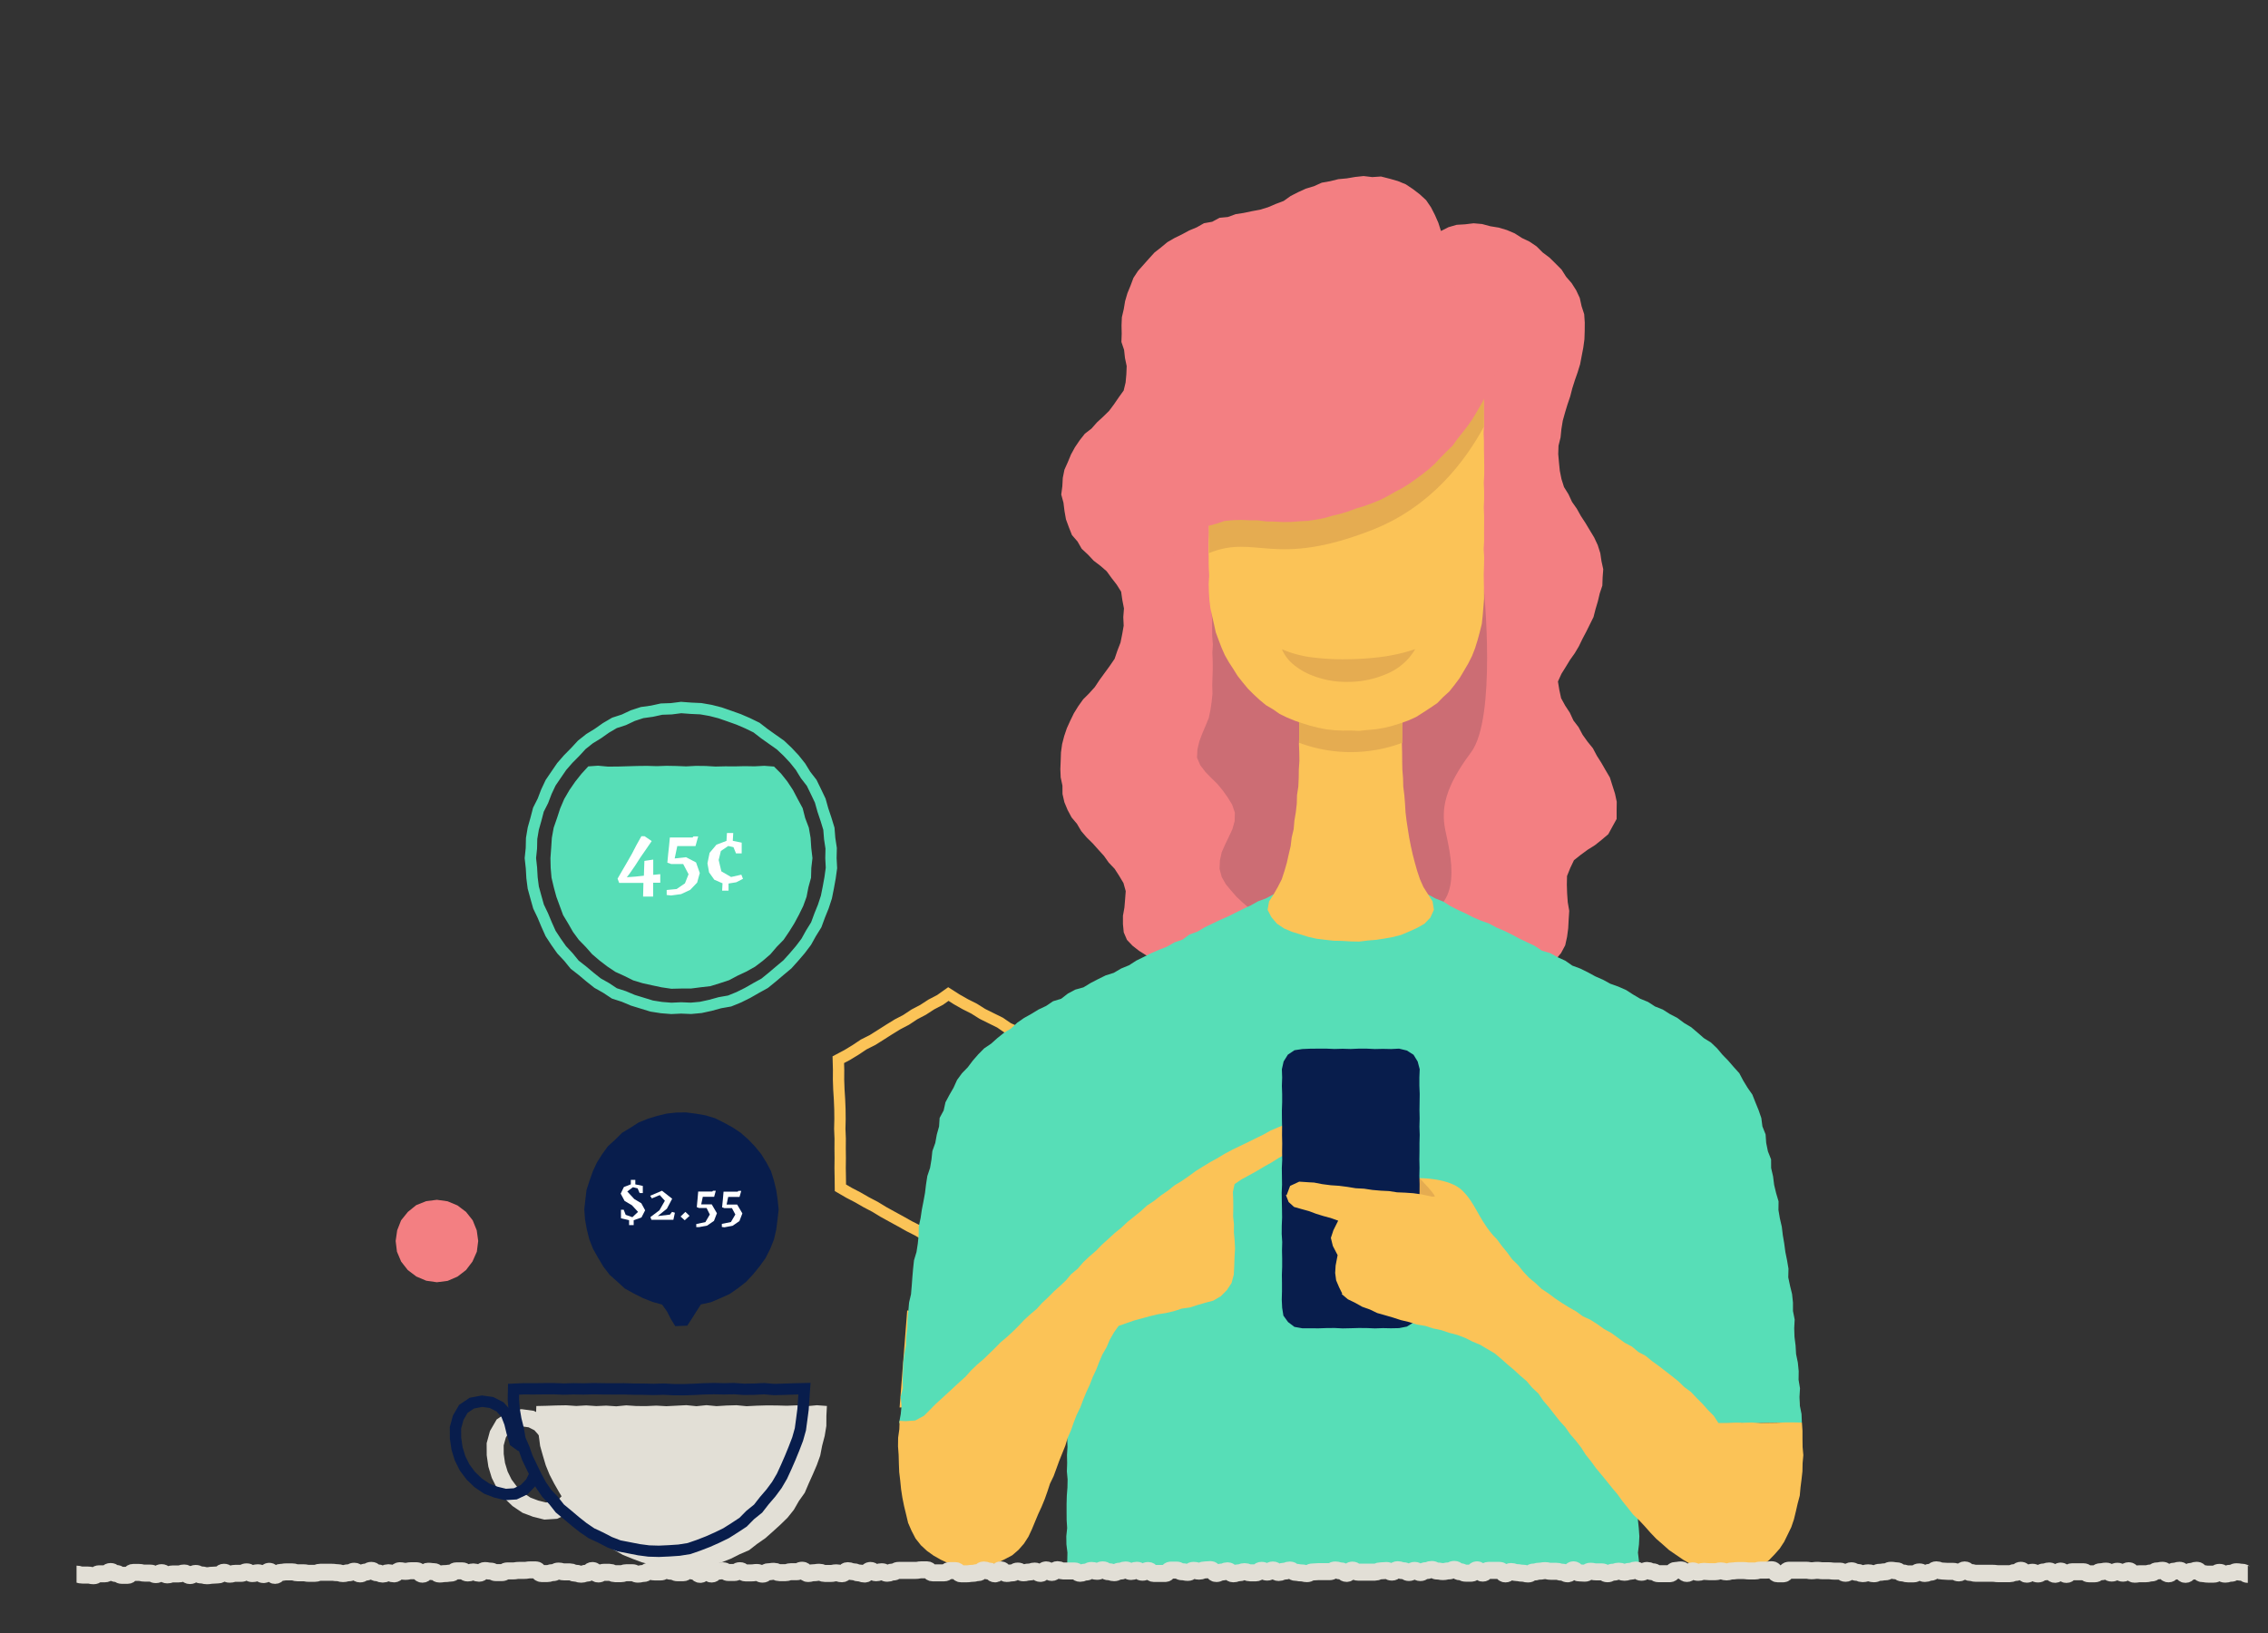 <svg id="illustrations" xmlns="http://www.w3.org/2000/svg" viewBox="0 0 400 288"><rect x="0" y="0" width="400" height="288" fill="#333333" stroke="none"/><defs><style>.cls-1,.cls-11,.cls-12,.cls-9{fill:none;stroke-miterlimit:10;}.cls-1{stroke:#fbc357;}.cls-1,.cls-12,.cls-9{stroke-width:2px;}.cls-2{fill:#081d4c;}.cls-3{fill:#fbc357;}.cls-4{fill:#e5ac51;}.cls-5{fill:#f37f82;}.cls-6{fill:#cc6d74;}.cls-7{fill:#57deb7;}.cls-8{fill:#fff;}.cls-9{stroke:#57deb7;}.cls-10{fill:#e2dfd6;}.cls-11{stroke:#e2dfd6;stroke-width:3px;}.cls-12{stroke:#081d4c;}</style></defs><title>illustration-roundup-woman</title><polygon class="cls-1" points="187.3 208.87 185.78 209.73 184.26 210.57 182.78 211.46 181.36 212.45 179.83 213.25 178.41 214.26 176.92 215.13 175.38 215.94 173.87 216.79 172.4 217.71 170.89 218.57 169.48 219.59 167.94 220.37 166.42 219.59 164.88 218.79 163.38 217.94 161.9 217.04 160.36 216.26 158.85 215.41 157.33 214.58 155.81 213.74 154.33 212.84 152.8 212.04 151.29 211.17 149.75 210.37 148.22 209.48 148.2 207.72 148.17 205.99 148.19 204.26 148.17 202.53 148.18 200.8 148.11 199.07 148.15 197.34 148.13 195.61 148.06 193.87 147.95 192.14 147.89 190.41 147.9 188.67 147.85 186.89 149.42 186.06 150.9 185.16 152.34 184.2 153.89 183.42 155.35 182.5 156.81 181.57 158.29 180.66 159.82 179.86 161.27 178.9 162.81 178.09 164.26 177.15 165.81 176.34 167.26 175.31 168.75 176.26 170.25 177.11 171.8 177.89 173.26 178.81 174.81 179.58 176.37 180.35 177.8 181.33 179.39 182.04 180.83 183.01 182.39 183.77 183.93 184.57 185.38 185.55 186.93 186.33 187.01 188.07 187.03 189.8 187.01 191.53 187.09 193.26 186.99 194.99 187.16 196.72 187.15 198.45 187.19 200.18 187.15 201.91 187.28 203.64 187.19 205.38 187.33 207.11 187.3 208.87"/><polygon class="cls-2" points="137.33 213.31 137.15 211.58 136.9 209.87 136.49 208.19 135.97 206.52 135.15 204.99 134.23 203.51 133.13 202.17 131.93 200.92 130.63 199.78 129.19 198.82 127.67 197.99 126.11 197.21 124.45 196.71 122.73 196.41 121.01 196.19 119.27 196.21 117.56 196.4 115.88 196.81 114.24 197.31 112.64 197.96 111.19 198.89 109.71 199.78 108.49 201 107.21 202.16 106.2 203.56 105.28 205.02 104.55 206.58 103.98 208.2 103.45 209.84 103.24 211.55 103.05 213.27 103.18 215.07 103.5 216.85 103.94 218.59 104.6 220.27 105.49 221.84 106.41 223.38 107.51 224.82 108.86 226.02 110.19 227.24 111.77 228.12 113.38 228.93 115.05 229.6 116.77 230.08 117.63 231.28 118.31 232.61 119.09 233.88 121.21 233.8 122.02 232.56 122.81 231.3 123.62 230.05 125.39 229.66 127.05 228.95 128.69 228.21 130.17 227.18 131.59 226.07 132.82 224.75 133.95 223.36 135 221.91 135.82 220.3 136.49 218.63 136.9 216.87 137.13 215.09 137.33 213.31"/><path class="cls-3" d="M160,231.1l32.87,9.62-.83,7.5H158.66Z"/><path class="cls-3" d="M316.28,235.75l-29.68,8.34-2.15,6.82h33.22S316.6,239.9,316.28,235.75Z"/><path class="cls-4" d="M175.7,234.53s-12.76,4.41-13.61,7.83-4.27,10.26,3.42,9.4S175.7,234.53,175.7,234.53Z"/><path class="cls-4" d="M294.49,242.45s11.31,3.91,12.07,6.95,3.79,9.09-3,8.34S294.49,242.45,294.49,242.45Z"/><polygon class="cls-5" points="254.14 40.74 253.68 39.3 253.07 37.91 252.38 36.56 251.52 35.3 250.4 34.27 249.2 33.35 247.94 32.51 246.53 31.93 245.06 31.51 243.57 31.13 242.03 31.23 240.49 31.05 239 31.21 237.52 31.46 236.03 31.6 234.58 31.96 233.11 32.22 231.74 32.84 230.31 33.27 228.95 33.89 227.62 34.57 226.4 35.44 225 35.97 223.64 36.55 222.23 36.98 220.78 37.25 219.36 37.55 217.93 37.77 216.56 38.27 215.09 38.41 213.79 39.11 212.34 39.37 211.07 40.09 209.73 40.65 208.45 41.34 207.14 41.98 205.88 42.71 204.76 43.64 203.61 44.54 202.63 45.62 201.67 46.7 200.7 47.79 199.9 49.01 199.39 50.37 198.84 51.71 198.43 53.11 198.19 54.54 197.86 55.95 197.8 57.4 197.83 58.85 197.78 60.31 198.25 61.7 198.41 63.15 198.71 64.57 198.65 66.02 198.52 67.45 198.18 68.87 197.31 70.08 196.49 71.28 195.61 72.46 194.56 73.49 193.48 74.48 192.51 75.58 191.33 76.49 190.42 77.65 189.59 78.87 188.89 80.15 188.33 81.5 187.73 82.84 187.44 84.28 187.36 85.75 187.17 87.22 187.56 88.66 187.74 90.12 188 91.59 188.51 92.98 189.06 94.37 190.04 95.5 190.78 96.79 191.87 97.8 192.88 98.88 194.06 99.78 195.18 100.75 196.06 101.96 196.95 103.11 197.73 104.35 197.94 105.81 198.23 107.31 198.11 108.83 198.18 110.35 197.92 111.84 197.62 113.33 197.07 114.75 196.58 116.19 195.72 117.45 194.83 118.67 193.94 119.89 193.09 121.17 192.07 122.3 191.03 123.34 190.18 124.53 189.41 125.77 188.77 127.08 188.16 128.42 187.69 129.81 187.32 131.24 187.12 132.7 187.07 134.17 187.01 135.64 187.07 137.11 187.38 138.56 187.39 140.03 187.72 141.48 188.29 142.85 188.99 144.16 189.94 145.29 190.7 146.58 191.66 147.7 192.72 148.74 193.7 149.84 194.7 150.94 195.55 152.14 196.58 153.22 197.38 154.46 198.14 155.73 198.54 157.16 198.43 158.62 198.31 160.06 198.05 161.51 198.05 162.98 198.19 164.43 198.76 165.76 199.75 166.8 200.89 167.69 202.13 168.47 203.51 168.92 204.89 169.41 206.26 169.92 207.7 170.12 209.14 170.32 210.58 170.56 212.01 170.81 213.46 170.96 214.9 171.17 216.35 171.33 217.8 171.46 219.23 171.79 220.69 171.8 222.12 172.12 223.59 172.06 225.04 172.13 226.49 172.24 227.94 172.33 229.38 172.66 230.85 172.52 232.31 172.59 233.76 172.85 235.23 172.77 236.67 173.09 238.13 173.13 239.59 173.09 241.05 173.19 242.5 173.33 243.96 173.28 245.42 173.27 246.88 173.25 248.33 173.33 249.79 173.39 251.24 173.4 252.69 173.53 254.13 173.68 255.64 173.56 257.13 173.44 258.63 173.35 260.14 173.41 261.63 173.16 263.1 172.83 264.59 172.66 266.11 172.6 267.57 172.24 268.99 171.7 270.45 171.35 271.9 170.92 273.18 170.1 274.38 169.22 275.32 168.08 276.05 166.72 276.38 165.22 276.58 163.71 276.66 162.18 276.76 160.64 276.5 159.12 276.39 157.59 276.34 156.05 276.37 154.5 276.95 153.06 277.6 151.7 278.79 150.76 280 149.87 281.29 149.06 282.48 148.11 283.65 147.12 284.38 145.78 285.12 144.44 285.12 142.91 285.14 141.4 284.83 139.96 284.38 138.55 283.93 137.12 283.17 135.83 282.43 134.54 281.63 133.28 280.93 131.96 279.98 130.79 279.11 129.57 278.41 128.25 277.5 127.06 276.87 125.7 276.05 124.45 275.33 123.14 275.01 121.67 274.77 120.19 275.39 118.83 276.15 117.61 276.9 116.38 277.73 115.21 278.46 113.98 279.09 112.68 279.76 111.41 280.4 110.12 281.04 108.83 281.4 107.43 281.81 106.05 282.14 104.66 282.6 103.28 282.65 101.84 282.76 100.4 282.45 98.98 282.24 97.56 281.79 96.14 281.16 94.79 280.39 93.52 279.63 92.25 278.82 91.01 278.1 89.72 277.25 88.51 276.63 87.17 275.84 85.9 275.39 84.48 275.1 83.03 274.95 81.56 274.82 80.08 274.87 78.6 275.23 77.15 275.38 75.67 275.62 74.2 276.02 72.76 276.45 71.34 276.93 69.93 277.3 68.49 277.75 67.07 278.24 65.67 278.68 64.24 278.96 62.77 279.24 61.31 279.44 59.84 279.49 58.36 279.5 56.88 279.4 55.41 278.94 54 278.62 52.55 277.99 51.2 277.19 49.94 276.21 48.81 275.41 47.55 274.35 46.48 273.28 45.43 272.08 44.53 271.01 43.46 269.77 42.62 268.41 41.97 267.15 41.16 265.76 40.57 264.32 40.14 262.84 39.9 261.39 39.51 259.89 39.38 258.39 39.56 256.9 39.65 255.46 40.07 254.14 40.74"/><polygon class="cls-6" points="213.2 97.85 213.27 99.26 213.34 100.7 213.4 102.14 213.56 103.58 213.55 105.03 213.66 106.47 213.66 107.91 213.77 109.35 213.78 110.8 213.8 112.24 213.91 113.68 213.82 115.13 213.88 116.58 213.89 118.02 213.84 119.47 213.8 120.91 213.84 122.35 213.69 123.79 213.48 125.22 213.19 126.61 212.63 127.98 212.05 129.34 211.53 130.72 211.19 132.15 211.11 133.61 211.69 134.96 212.6 136.15 213.64 137.21 214.71 138.26 215.66 139.42 216.53 140.64 217.31 141.91 217.79 143.32 217.75 144.81 217.35 146.24 216.72 147.59 216.07 148.94 215.47 150.3 215.15 151.75 215.09 153.23 215.47 154.67 216.19 155.94 217.12 157.06 218.08 158.16 219.15 159.16 220.26 160.12 221.43 161 222.54 161.95 223.69 162.87 224.92 163.66 226.1 164.54 227.5 164.08 228.91 163.69 230.3 163.17 231.71 162.76 233.14 162.41 234.55 161.97 235.95 161.49 236.82 160.26 237.48 158.91 238.03 157.51 238.45 156.06 238.87 154.61 239 153.1 239.24 151.61 239.27 150.1 239.25 148.59 239.2 147.08 239.11 145.57 238.93 144.06 238.77 142.55 238.68 141.03 238.64 139.51 238.99 138.3 239.34 137.85 238.91 136.4 238.54 134.93 238.23 133.44 237.95 132.05 237.63 130.67 237.39 129.27 237.4 127.85 238.06 126.61 238.27 125.61 237.54 124.41 236.78 123.22 235.95 122.08 235.16 120.88 234.31 119.73 233.54 118.53 232.76 117.33 231.83 116.24 231 115.08 230.17 113.92 229.09 113.03 227.98 111.94 226.82 110.94 225.75 109.82 224.57 108.84 223.41 107.82 222.27 106.78 221.19 105.67 220.06 104.62 219.08 103.65 218.07 102.71 217.12 101.73 216.18 100.72 215.16 99.79 214.19 98.81 213.2 97.85"/><path class="cls-6" d="M261.71,103.89s2.27,22.74-2.27,28.8-5.31,9.85-4.55,13.64,3.79,14.4-5.31,15.16-11.37-23.49-11-25,4.17-24.25,4.17-24.25Z"/><polygon class="cls-7" points="317.79 250.91 317.73 249.39 317.43 247.89 317.37 246.37 317.46 244.85 317.21 243.35 317.23 241.82 317.08 240.31 316.77 238.81 316.68 237.29 316.49 235.78 316.44 234.25 316.52 232.72 316.22 231.21 316.22 229.71 316.06 228.22 315.7 226.75 315.39 225.28 315.43 223.76 315.18 222.28 314.88 220.81 314.68 219.32 314.43 217.84 314.25 216.35 313.91 214.88 313.66 213.41 313.68 211.88 313.25 210.43 312.9 208.97 312.71 207.47 312.37 206 312.36 204.47 311.8 203.05 311.5 201.58 311.39 200.06 310.83 198.65 310.64 197.18 310.16 195.79 309.6 194.42 309.06 193.05 308.21 191.83 307.45 190.58 306.76 189.28 305.77 188.18 304.81 187.07 303.79 186.02 302.84 184.89 301.77 183.87 300.51 183.09 299.4 182.12 298.27 181.16 297.01 180.41 295.82 179.52 294.51 178.84 293.27 178.05 291.89 177.5 290.65 176.7 289.28 176.14 288.01 175.39 286.77 174.59 285.42 174 284.02 173.5 282.72 172.79 281.37 172.2 280.05 171.48 278.71 170.82 277.31 170.3 276.06 169.43 274.7 168.81 273.39 168.09 271.94 167.66 270.68 166.82 269.33 166.18 267.98 165.54 266.66 164.83 265.32 164.17 263.94 163.59 262.62 162.88 261.2 162.37 259.82 161.78 258.49 161.1 257.13 160.48 255.8 159.8 254.54 159 253.15 158.45 251.85 157.75 250.35 157.54 248.84 157.72 247.32 157.58 245.81 157.66 244.29 157.68 242.78 157.65 241.26 157.64 239.74 157.83 238.22 157.77 236.71 157.67 235.19 157.7 233.68 157.72 232.17 157.65 230.65 157.56 229.14 157.67 227.62 157.64 226.1 157.68 224.58 157.74 223.28 158.44 221.87 158.96 220.57 159.69 219.22 160.32 217.88 160.98 216.55 161.65 215.18 162.24 213.83 162.89 212.49 163.53 211.2 164.3 209.79 164.81 208.56 165.71 207.14 166.2 205.84 166.95 204.44 167.5 203.06 168.09 201.73 168.76 200.39 169.42 199.12 170.24 197.73 170.81 196.44 171.57 194.99 172.03 193.67 172.68 192.36 173.36 191.09 174.13 189.65 174.53 188.35 175.22 187.16 176.14 185.73 176.58 184.5 177.41 183.16 178.04 181.9 178.81 180.61 179.53 179.4 180.37 178.31 181.39 177.05 182.16 175.9 183.08 174.81 184.06 173.58 184.89 172.54 185.94 171.57 187.05 170.69 188.22 169.66 189.28 168.79 190.47 168.18 191.82 167.45 193.09 166.75 194.4 166.43 195.84 165.72 197.16 165.62 198.66 165.22 200.1 164.95 201.58 164.44 203 164.28 204.5 164.03 205.98 163.55 207.41 163.32 208.9 163.14 210.39 162.87 211.87 162.58 213.35 162.36 214.84 162.04 216.31 162.02 217.83 161.87 219.32 161.64 220.81 161.2 222.27 161.04 223.76 160.91 225.26 160.8 226.76 160.67 228.26 160.33 229.72 160.2 231.21 160.06 232.72 160.01 234.24 159.83 235.75 159.78 237.27 159.5 238.77 159.31 240.28 159.26 241.8 159.19 243.32 159.24 244.85 158.85 246.34 159.01 247.88 158.86 249.4 158.57 250.97 160.12 251.04 161.59 250.88 163.07 251.06 164.55 250.91 166.02 250.95 167.5 251.03 168.98 250.99 170.45 251.04 171.93 250.93 173.41 250.82 174.88 250.79 176.36 251.03 177.84 250.9 179.31 250.86 180.79 250.88 182.27 250.86 183.75 250.76 185.23 250.77 186.72 250.77 188.16 250.95 188.08 252.34 188.22 253.77 188.27 255.2 188.18 256.63 188.21 258.06 188.16 259.49 188.29 260.92 188.26 262.35 188.15 263.78 188.11 265.21 188.11 266.64 188.12 268.07 188.21 269.5 188.06 270.94 188.08 272.37 188.26 273.81 188.23 275.24 188.21 276.67 189.66 276.8 191.12 276.83 192.58 276.7 194.03 276.76 195.49 276.56 196.95 276.77 198.41 276.6 199.86 276.52 201.32 276.7 202.78 276.71 204.24 276.66 205.7 276.78 207.16 276.81 208.62 276.62 210.08 276.58 211.54 276.84 213 276.78 214.46 276.55 215.92 276.55 217.38 276.83 218.84 276.81 220.3 276.55 221.76 276.72 223.22 276.74 224.68 276.81 226.14 276.57 227.6 276.78 229.06 276.64 230.52 276.6 231.98 276.78 233.44 276.59 234.9 276.69 236.36 276.55 237.82 276.65 239.28 276.56 240.74 276.56 242.19 276.83 243.65 276.63 245.11 276.63 246.57 276.66 248.03 276.68 249.49 276.58 250.95 276.66 252.41 276.63 253.87 276.8 255.33 276.62 256.79 276.75 258.25 276.52 259.71 276.76 261.17 276.83 262.64 276.8 264.1 276.67 265.56 276.65 267.02 276.76 268.49 276.69 269.95 276.74 271.41 276.73 272.88 276.8 274.34 276.7 275.8 276.58 277.26 276.6 278.73 276.63 280.19 276.76 281.66 276.73 283.12 276.63 284.59 276.52 286.06 276.58 287.53 276.68 288.94 276.62 289.05 275.25 288.88 273.82 289.06 272.39 289.13 270.96 289.03 269.53 288.88 268.1 288.88 266.67 288.99 265.24 288.97 263.81 288.95 262.38 289.11 260.95 288.9 259.52 288.86 258.09 289.08 256.65 289.08 255.22 289.15 253.79 288.93 252.35 288.99 250.91 290.43 250.8 291.87 250.83 293.31 251.06 294.75 250.82 296.19 251.05 297.63 250.99 299.06 251.04 300.5 250.78 301.94 251.06 303.38 251.01 304.82 250.99 306.26 250.94 307.7 251.05 309.14 251.05 310.58 250.95 312.02 250.9 313.46 250.87 314.9 250.92 316.35 250.91 317.79 250.91"/><polygon class="cls-3" points="251.85 157.71 251.04 156.43 250.43 155.05 249.95 153.62 249.54 152.17 249.16 150.71 248.83 149.23 248.54 147.75 248.3 146.25 248.07 144.75 247.89 143.25 247.8 141.74 247.68 140.23 247.49 138.73 247.45 137.22 247.33 135.72 247.3 134.24 247.29 132.75 247.25 131.27 247.28 129.78 247.28 128.3 247.33 126.82 247.34 125.34 247.29 123.85 247.37 122.37 247.31 120.88 247.34 119.4 247.28 117.91 247.34 116.43 247.38 114.94 247.28 113.45 247.26 111.97 247.28 110.49 247.38 109 247.25 107.52 247.27 106.03 247.31 104.54 247.27 103.06 247.27 101.57 247.29 100.07 247.36 98.53 245.8 98.62 244.28 98.59 242.77 98.56 241.26 98.63 239.75 98.64 238.23 98.53 236.72 98.52 235.2 98.61 233.69 98.52 232.17 98.58 230.65 98.53 229.16 98.61 229.1 100.06 229.14 101.55 229.16 103.03 229.12 104.51 229.09 106 229.11 107.48 229.18 108.96 229.19 110.45 229.12 111.93 229.12 113.41 229.08 114.9 229.11 116.38 229.18 117.87 229.16 119.36 229.06 120.84 229.18 122.33 229.18 123.81 229.07 125.3 229.06 126.78 229.17 128.27 229.14 129.75 229.09 131.24 229.15 132.73 229.17 134.22 229.07 135.72 229.05 137.22 228.98 138.73 228.75 140.23 228.71 141.74 228.54 143.24 228.29 144.73 228.16 146.24 227.81 147.71 227.63 149.22 227.28 150.7 226.95 152.18 226.53 153.63 226.06 155.07 225.37 156.42 224.62 157.73 223.82 158.98 223.56 160.46 224.25 161.78 225.23 162.92 226.48 163.75 227.87 164.34 229.31 164.78 230.74 165.23 232.21 165.56 233.71 165.74 235.2 165.91 236.71 165.94 238.22 166.03 239.73 166.06 241.23 165.87 242.72 165.75 244.21 165.52 245.7 165.25 247.15 164.87 248.54 164.28 249.91 163.66 251.22 162.92 252.27 161.83 252.89 160.45 252.66 158.97 251.85 157.71"/><path class="cls-4" d="M247.31,131V98.58H229.13V131a26,26,0,0,0,18.19,0Z"/><polyline class="cls-3" points="213.23 73.02 213.19 74.51 213.21 76.01 213.25 77.51 213.18 79 213.21 80.5 213.25 82 213.27 83.5 213.17 85 213.19 86.5 213.23 87.99 213.23 89.49 213.17 90.98 213.22 92.48 213.24 93.98 213.17 95.48 213.15 96.98 213.16 98.48 213.18 99.99 213.26 101.49 213.17 103 213.21 104.44 213.3 105.87 213.48 107.3 213.79 108.7 214.11 110.1 214.42 111.51 214.92 112.86 215.43 114.2 216.01 115.52 216.72 116.77 217.5 117.97 218.27 119.2 219.16 120.33 220.08 121.44 221.1 122.46 222.16 123.44 223.27 124.36 224.52 125.1 225.7 125.92 227 126.55 228.34 127.1 229.7 127.56 231.08 127.99 232.47 128.34 233.89 128.62 235.33 128.78 236.77 128.85 238.22 128.84 239.71 128.9 241.19 128.74 242.67 128.61 244.14 128.36 245.58 128 247 127.56 248.4 127.06 249.75 126.45 251.01 125.65 252.25 124.84 253.48 124.01 254.52 122.94 255.62 121.94 256.54 120.78 257.43 119.59 258.19 118.31 258.94 117.03 259.61 115.71 260.15 114.33 260.59 112.92 260.98 111.48 261.34 110.04 261.5 108.57 261.62 107.09 261.74 105.6 261.73 104.14 261.7 102.69 261.68 101.22 261.73 99.76 261.76 98.3 261.67 96.84 261.75 95.38 261.74 93.92 261.75 92.46 261.75 91 261.69 89.53 261.75 88.07 261.75 86.61 261.69 85.14 261.77 83.68 261.77 82.22 261.75 80.76 261.72 79.3 261.72 77.83 261.66 76.37 261.73 74.9 261.68 73.44 261.67 71.97 261.66 70.51 261.72 69.04 261.75 67.57"/><path class="cls-4" d="M261.71,67.57,213.21,73V97.55c8.34-3.41,11.37,2.73,28.8-4.09,10.41-4.07,16.49-12.27,19.7-18.21Z"/><path class="cls-4" d="M226.09,114.5A19.53,19.53,0,0,0,232,116a41.44,41.44,0,0,0,5.79.26,50.06,50.06,0,0,0,5.81-.4,31.31,31.31,0,0,0,6-1.38,10.43,10.43,0,0,1-5.11,4.4,17.17,17.17,0,0,1-6.65,1.38,16.48,16.48,0,0,1-6.7-1.25,11.68,11.68,0,0,1-3-1.8A7,7,0,0,1,226.09,114.5Z"/><polygon class="cls-5" points="264.8 63.46 264.26 64.85 263.69 66.19 263.18 67.55 262.59 68.89 261.86 70.15 261.16 71.43 260.42 72.69 259.67 73.94 258.83 75.14 257.94 76.28 257.03 77.43 256.18 78.61 255.12 79.63 254.1 80.67 253.1 81.74 252.02 82.72 250.87 83.63 249.69 84.5 248.5 85.34 247.26 86.11 245.96 86.79 244.69 87.52 243.38 88.18 242.03 88.73 240.64 89.24 239.23 89.66 237.85 90.17 236.44 90.61 235 90.95 233.58 91.36 232.13 91.64 230.67 91.86 229.2 91.93 227.74 92.05 226.26 92.07 224.79 91.99 223.32 91.96 221.86 91.77 220.39 91.76 218.93 91.69 217.47 91.74 216 91.87 214.61 92.34 213.19 92.72 211.93 93.38 210.69 94.06 209.57 94.92 208.52 95.87 207.6 96.94 206.97 98.2 206.49 99.53 206.32 100.92 206.39 102.34 206.12 100.85 205.82 99.38 205.61 97.9 205.36 96.42 205.08 94.95 204.85 93.47 204.64 91.98 204.34 90.52 204.07 89.04 203.76 87.57 203.57 86.08 203.33 84.6 203.03 83.13 202.77 81.66 202.59 80.17 202.37 78.68 202.01 77.23 201.88 75.74 201.84 75.06 202.31 73.63 202.79 72.21 203.23 70.78 203.77 69.37 204.26 67.95 204.73 66.52 205.17 65.08 205.65 63.66 206.14 62.23 206.72 60.84 207.1 59.35 208.39 58.63 209.64 57.87 210.9 57.14 212.22 56.5 213.43 55.68 214.69 54.94 215.99 54.26 217.26 53.53 218.47 52.7 219.8 52.06 221 51.22 222.31 50.54 223.82 50.3 225.33 49.98 226.84 49.71 228.36 49.45 229.88 49.23 231.39 48.94 232.9 48.6 234.42 48.37 235.94 48.08 237.47 47.86 238.98 47.86 240.49 48.08 242 48.11 243.51 48.28 245.03 48.38 246.54 48.51 248.06 48.54 249.57 48.76 251.09 48.77 252.61 48.96 254.13 49.02 255.64 49.19 256.37 50.38 257.17 51.54 257.95 52.71 258.63 53.95 259.39 55.14 260.18 56.32 260.98 57.48 261.67 58.72 262.49 59.87 263.22 61.08 263.94 62.31 264.8 63.46"/><path class="cls-3" d="M250.35,207.78s5.31-.06,7.58,2.21,2.66,4.5,5.12,7.55-13.46,0-13.46,0l-3-8.34Z"/><path class="cls-4" d="M250.35,207.78s3.5,3.56,2.51,3.27-6.3,3.49-6.3,3.49L245,209.23Z"/><polygon class="cls-3" points="158.66 250.57 158.61 252.05 158.4 253.56 158.38 255.08 158.49 256.59 158.53 258.1 158.59 259.62 158.77 261.12 158.92 262.63 159.15 264.13 159.45 265.62 159.81 267.1 160.16 268.58 160.77 269.98 161.47 271.33 162.42 272.53 163.49 273.52 164.68 274.37 165.94 275.08 167.27 275.71 168.67 276.12 170.13 276.26 171.59 276.36 173.06 276.29 174.5 276.05 175.91 275.63 177.23 274.98 178.53 274.29 179.64 273.33 180.6 272.23 181.39 271 182 269.69 182.55 268.36 183.11 267.02 183.71 265.72 184.26 264.38 184.74 263.02 185.19 261.65 185.82 260.35 186.32 258.99 186.81 257.64 187.35 256.3 187.89 254.96 188.31 253.57 188.89 252.24 189.37 250.87 189.89 249.52 190.53 248.22 191.04 246.86 191.59 245.52 192.2 244.21 192.72 242.86 193.34 241.55 193.86 240.2 194.43 238.87 195.16 237.61 195.73 236.27 196.45 235.02 197.28 233.84 198.65 233.36 200.01 232.89 201.41 232.51 202.8 232.13 204.2 231.79 205.63 231.57 207.04 231.24 208.42 230.79 209.85 230.59 211.22 230.15 212.6 229.75 213.99 229.38 215.31 228.61 216.38 227.53 217.21 226.27 217.6 224.79 217.68 223.26 217.73 221.74 217.82 220.22 217.75 218.79 217.62 217.37 217.63 215.94 217.48 214.51 217.51 213.08 217.5 211.65 217.44 210.22 217.74 208.83 218.99 207.98 220.31 207.27 221.62 206.54 222.92 205.76 224.24 205.03 225.52 204.22 226.79 203.53 226.87 202.22 226.81 200.9 226.8 199.57 226.82 198.25 225.46 198.8 224.09 199.39 222.78 200.12 221.43 200.78 220.09 201.44 218.74 202.09 217.39 202.74 216.07 203.44 214.78 204.22 213.47 204.94 212.18 205.72 210.9 206.52 209.68 207.41 208.44 208.27 207.15 209.05 205.98 209.99 204.73 210.84 203.56 211.78 202.3 212.61 201.18 213.63 200.01 214.57 198.84 215.51 197.74 216.54 196.57 217.49 195.46 218.51 194.35 219.51 193.3 220.59 192.16 221.57 191.06 222.6 190.07 223.75 188.91 224.72 187.99 225.82 186.94 226.81 185.87 227.77 184.86 228.79 183.81 229.77 182.84 230.84 181.74 231.77 180.68 232.74 179.69 233.79 178.67 234.8 177.61 235.78 176.5 236.71 175.49 237.74 174.45 238.75 173.4 239.76 172.3 240.7 171.26 241.7 170.29 242.79 169.22 243.75 168.16 244.73 167.1 245.71 166.04 246.68 164.98 247.65 163.97 248.68 162.96 249.69 161.42 250.52 159.7 250.64 158.66 250.57"/><polygon class="cls-2" points="246.75 234.23 245.33 234.26 243.91 234.23 242.49 234.28 241.07 234.22 239.65 234.21 238.23 234.25 236.81 234.28 235.39 234.21 233.97 234.22 232.54 234.27 231.11 234.26 229.69 234.26 228.29 234.01 227.17 233.16 226.35 232.03 226.13 230.65 226.06 229.2 226.1 227.75 226.1 226.31 226.08 224.86 226.13 223.41 226.13 221.96 226.1 220.51 226.14 219.06 226.05 217.62 226.06 216.17 226.12 214.72 226.1 213.26 226.07 211.81 226.05 210.36 226.11 208.91 226.09 207.46 226.07 206.01 226.14 204.56 226.12 203.1 226.14 201.66 226.11 200.21 226.12 198.75 226.09 197.3 226.08 195.85 226.13 194.4 226.13 192.94 226.08 191.49 226.13 190.03 226.08 188.57 226.39 187.2 227.13 186.01 228.3 185.22 229.69 185.01 231.11 184.95 232.53 184.94 233.95 184.94 235.36 185 236.79 184.96 238.21 185 239.63 184.94 241.05 184.94 242.47 185.01 243.9 184.98 245.33 185.01 246.75 184.94 248.12 185.27 249.3 186.02 250.03 187.21 250.39 188.57 250.33 190.02 250.33 191.47 250.39 192.91 250.37 194.36 250.35 195.8 250.38 197.25 250.34 198.71 250.39 200.15 250.35 201.6 250.35 203.05 250.33 204.5 250.36 205.95 250.33 207.4 250.37 208.85 250.36 210.3 250.33 211.75 250.31 213.21 250.39 214.66 250.3 216.11 250.3 217.56 250.32 219.01 250.34 220.46 250.35 221.91 250.37 223.37 250.3 224.82 250.38 226.27 250.34 227.73 250.35 229.19 250.33 230.65 250.04 232.01 249.32 233.22 248.13 233.96 246.75 234.23"/><polygon class="cls-3" points="230.99 208.52 231.76 208.56 233.21 208.84 234.68 209.03 236.16 209.13 237.63 209.32 239.09 209.56 240.57 209.64 242.04 209.86 243.53 209.99 244.96 210.06 246.39 210.28 247.83 210.34 249.27 210.44 250.7 210.64 252.11 210.94 253.51 211.25 254.88 211.65 256.23 212.12 257.55 212.69 258.81 213.38 259.85 214.38 260.97 215.28 261.94 216.4 262.95 217.48 263.99 218.54 264.87 219.73 265.81 220.88 266.68 222.08 267.74 223.11 268.66 224.27 269.67 225.35 270.81 226.29 271.88 227.31 273.12 228.13 274.28 229 275.49 229.81 276.72 230.57 277.99 231.29 279.17 232.15 280.5 232.76 281.72 233.54 282.91 234.39 284.19 235.09 285.37 235.95 286.54 236.81 287.84 237.5 288.96 238.44 290.25 239.13 291.38 240.06 292.56 240.91 293.71 241.8 294.86 242.69 296 243.6 297.05 244.62 298.23 245.49 299.23 246.55 300.26 247.58 301.23 248.67 302.26 249.71 303.07 250.97 304.55 250.98 306.01 250.91 307.49 250.92 308.95 250.88 310.43 250.97 311.9 250.94 313.37 250.92 314.84 250.86 316.32 250.86 317.8 250.89 317.9 252.34 317.9 253.77 317.92 255.2 318.05 256.63 317.92 258.06 317.89 259.49 317.73 260.92 317.55 262.34 317.42 263.77 317.05 265.16 316.73 266.56 316.39 267.96 315.93 269.32 315.3 270.62 314.67 271.91 313.88 273.12 312.93 274.19 311.93 275.22 310.78 276.1 309.48 276.74 308.06 277.18 306.61 277.49 305.14 277.64 303.66 277.58 302.18 277.48 300.76 277.05 299.35 276.56 298.06 275.81 296.8 275.04 295.57 274.2 294.35 273.36 293.24 272.37 292.12 271.4 291.09 270.32 290.11 269.21 289.09 268.12 288.01 267.09 287.09 265.92 286.16 264.77 285.29 263.56 284.33 262.42 283.4 261.26 282.46 260.11 281.51 258.97 280.63 257.76 279.68 256.57 278.86 255.29 277.93 254.09 276.93 252.94 276.06 251.69 275.04 250.57 274.1 249.38 273.17 248.18 272.18 247.03 271.33 245.77 270.22 244.73 269.24 243.57 268.09 242.59 266.99 241.57 265.83 240.6 264.7 239.59 263.58 238.66 262.31 237.92 261.06 237.17 259.71 236.61 258.39 235.95 257.02 235.43 255.6 235.06 254.21 234.59 252.77 234.29 251.37 233.84 249.91 233.6 248.51 233.16 247.08 232.82 245.69 232.37 244.28 231.96 242.9 231.57 241.61 230.95 240.26 230.47 239.01 229.77 237.73 229.15 236.62 228.22 236.73 228.16 236.16 227 235.65 225.8 235.48 224.5 235.56 223.19 235.91 221.36 235.07 219.74 234.72 218.32 235.17 216.96 236.01 215.28 234.69 214.81 233.39 214.46 232.1 214.06 230.84 213.59 229.53 213.23 228.23 212.86 227.27 211.99 226.79 210.75 226.93 210.75 227.53 209.15 229.14 208.4 230.99 208.52"/><path class="cls-8" d="M110,213.35l.35.9,1.18.42,1-.94-1.07-1.16-1.31-.78-.68-1.28.56-1.16,1.23-.48,0-.78h.79l0,.79,1.32.27v1.26h-.56l-.36-.83-.82-.2-1,.75,1.23,1.33,1.25.75.67,1.24-.65,1.27-1.37.48,0,.86h-.81l0-.86-1.43-.34,0-1.51Z"/><path class="cls-8" d="M117.26,211.77l-.9-1-1.39.58-.3-.46,2.08-.89,1.8,1.41-.93,1.76L116,214.47l2.16-.26.37-.48.5.15-.27,1.24h-3.87l-.18-.47,1.59-1.2Z"/><path class="cls-8" d="M121.61,214.43l-.85.78-.73-.66.85-.82Z"/><path class="cls-8" d="M125.19,214.19l-.57-1.14-1.33,0-.4-.16.13-1.37.12-1.38h2.49l.11-.13h.5l-.29,1.06h-2l-.28,1.34,1.86,0,.91,1.56-.52,1.35-1.2.83-1.44.27-.48,0v-.55l1.6-.33Z"/><path class="cls-8" d="M129.69,214.19l-.6-1.12h-1.32l-.42-.15.14-1.37.12-1.38,2.5,0,.11-.14h.51l-.3,1.06h-2l-.28,1.35,1.86,0,.92,1.56-.52,1.35-1.2.83-1.44.27-.46-.06v-.55l1.6-.32Z"/><polygon class="cls-9" points="146.55 151.34 146.64 153.08 146.4 154.8 146.09 156.51 145.75 158.21 145.21 159.86 144.56 161.47 143.96 163.1 143.04 164.58 142.2 166.09 141.15 167.48 140.03 168.79 138.87 170.08 137.54 171.19 136.22 172.31 134.87 173.41 133.35 174.25 131.85 175.11 130.3 175.88 128.68 176.54 126.97 176.84 125.3 177.3 123.6 177.67 121.87 177.83 120.13 177.76 118.4 177.84 116.66 177.7 114.94 177.43 113.28 176.92 111.62 176.41 110.03 175.74 108.36 175.2 106.91 174.24 105.4 173.39 104.04 172.31 102.72 171.2 101.35 170.13 100.25 168.78 99.06 167.51 98.06 166.09 97.11 164.64 96.4 163.05 95.73 161.45 94.98 159.88 94.51 158.21 94.05 156.53 93.83 154.81 93.73 153.08 93.54 151.34 93.72 149.61 93.76 147.87 94.05 146.15 94.52 144.48 94.96 142.8 95.75 141.24 96.37 139.62 97.11 138.05 98.09 136.61 99.07 135.18 100.21 133.87 101.43 132.64 102.61 131.36 103.97 130.28 105.45 129.37 106.87 128.37 108.37 127.49 110.03 126.95 111.6 126.21 113.25 125.67 114.98 125.43 116.67 125.06 118.41 125 120.13 124.78 121.87 124.91 123.6 124.99 125.32 125.29 127 125.72 128.64 126.29 130.27 126.87 131.87 127.56 133.43 128.32 134.81 129.39 136.22 130.39 137.64 131.39 138.9 132.58 140.09 133.85 141.17 135.2 142.08 136.68 143.15 138.06 143.91 139.62 144.66 141.19 145.13 142.86 145.68 144.5 146.19 146.16 146.33 147.9 146.59 149.61 146.55 151.34"/><polygon class="cls-7" points="103.75 135.16 102.56 136.46 101.44 137.87 100.42 139.35 99.51 140.91 98.8 142.57 98.24 144.28 97.65 145.98 97.33 147.75 97.21 149.55 97.08 151.34 97.12 153.07 97.27 154.79 97.67 156.48 98.12 158.14 98.71 159.75 99.31 161.38 100.2 162.86 101.06 164.36 102.08 165.75 103.28 166.98 104.43 168.28 105.74 169.4 107.11 170.45 108.55 171.41 110.13 172.13 111.68 172.9 113.33 173.4 115.01 173.77 116.7 174.13 118.41 174.38 120.13 174.34 121.86 174.34 123.57 174.12 125.29 173.92 126.94 173.41 128.58 172.87 130.11 172.06 131.67 171.33 133.18 170.48 134.56 169.43 135.87 168.3 136.99 166.99 138.2 165.75 139.17 164.32 140.08 162.86 140.9 161.34 141.66 159.79 142.25 158.17 142.58 156.47 143.04 154.8 143.09 153.07 143.29 151.34 143.08 149.55 142.96 147.75 142.65 145.97 142.01 144.28 141.56 142.53 140.7 140.94 139.86 139.34 138.87 137.84 137.75 136.43 136.51 135.19 134.8 135.06 133.08 135.15 131.35 135.12 129.63 135.16 127.91 135.15 126.18 135.19 124.46 135.09 122.73 135.07 121.01 135.16 119.28 135.09 117.56 135.06 115.84 135.12 114.11 135.07 112.39 135.09 110.66 135.14 108.94 135.19 107.21 135.2 105.47 135.04 103.75 135.16"/><path class="cls-8" d="M113.12,147.48h.56l1.26.85-1,1.46-1,1.44-.94,1.46-1,1.44-.45.58,1.51-.11,1.5-.16.09-2.61,1.56-.23v1.33l0,1.36,1.24-.12,0,1.51-1.26,0,0,2.44-1.77,0,.06-2.41h-2.14l-2.14,0-.28-.75.85-1.47.85-1.46.84-1.47.78-1.51Z"/><path class="cls-8" d="M121.44,154.18l-.95-1.8h-2.12l-.67-.24.14-1.48.16-1.47.14-1.49h4l.18-.19h.82l-.48,1.71h-3.21l-.46,2.18,2-.22,1.77.92.66,1.87-.47,1.69-1.22,1.28-1.61.75-1.77.24-.77-.09,0-.88,1.76-.17,1.46-1Z"/><path class="cls-8" d="M124.77,152.26l.38-1.85,1.21-1.44,1.77-.67.08-1.39,1.11,0-.08,1.38,1.57.32,0,1.9h-1l-.45-1.1-.92-.21-1.3.88-.39,1.59.47,2,1.72,1,1.81-.41.29.73-1.19.61-1.36.22,0,1.26-1.13,0,.07-1.3-1.45-.63-.92-1.29Z"/><polygon class="cls-5" points="84.34 218.86 84.1 220.75 83.33 222.49 82.19 223.99 80.68 225.15 78.94 225.9 77.05 226.14 75.17 225.87 73.43 225.13 71.92 223.99 70.75 222.5 70.01 220.75 69.78 218.86 70.05 216.98 70.74 215.22 71.93 213.74 73.41 212.54 75.17 211.84 77.05 211.6 78.93 211.86 80.68 212.59 82.19 213.73 83.37 215.22 84.08 216.98 84.34 218.86"/><polygon class="cls-10" points="145.84 247.96 145.75 249.69 145.74 251.48 145.45 253.24 145 254.96 144.66 256.71 144.06 258.38 143.36 260.01 142.63 261.63 141.93 263.27 140.9 264.72 140.01 266.27 138.9 267.66 137.62 268.91 136.31 270.1 134.98 271.28 133.53 272.29 132.12 273.39 130.48 274.1 128.89 274.9 127.23 275.55 125.51 276.01 123.75 276.27 121.99 276.55 120.21 276.61 118.43 276.56 116.66 276.37 114.92 275.96 113.19 275.53 111.52 274.9 109.87 274.23 108.32 273.36 106.82 272.39 105.38 271.35 104.06 270.16 102.79 268.91 101.63 267.57 100.48 266.21 99.53 264.71 98.62 263.19 97.74 261.65 96.92 260.07 96.25 258.42 95.74 256.71 95.26 255 95.03 253.22 94.77 251.47 94.53 249.7 94.59 247.97 96.34 247.93 98.1 247.87 99.86 247.84 101.63 247.96 103.39 247.86 105.16 247.98 106.92 247.9 108.69 248.02 110.45 247.85 112.22 247.97 113.99 247.98 115.76 247.9 117.52 248 119.29 247.91 121.06 247.82 122.83 248 124.6 247.82 126.37 247.99 128.14 247.88 129.91 247.83 131.67 248 133.44 247.91 135.21 247.86 136.98 247.87 138.75 247.92 140.52 247.85 142.3 248 144.07 247.83 145.84 247.96"/><polyline class="cls-11" points="99.02 258.05 97.81 257.16 97.32 255.54 96.92 253.89 96.31 252.3 95.19 251.04 93.69 250.27 92.01 250.04 90.22 250.38 88.72 251.39 87.81 252.96 87.33 254.72 87.34 256.54 87.6 258.34 88.13 260.08 88.94 261.72 90.03 263.18 91.34 264.44 92.85 265.46 94.47 266.07 96.15 266.49 97.88 266.38 99.44 265.64 100.63 264.4 101.39 262.87"/><polygon class="cls-12" points="141.88 244.91 141.75 246.77 141.63 248.55 141.4 250.31 141.16 252.08 140.68 253.79 140.04 255.46 139.37 257.1 138.66 258.73 137.92 260.34 137.02 261.88 135.96 263.31 134.8 264.66 133.7 266.07 132.31 267.19 131.06 268.46 129.57 269.44 128.07 270.39 126.47 271.17 124.85 271.89 123.2 272.53 121.52 273.11 119.76 273.39 117.98 273.51 116.21 273.59 114.44 273.54 112.68 273.31 110.94 272.97 109.18 272.63 107.52 271.99 105.94 271.17 104.33 270.42 102.86 269.42 101.47 268.32 100.11 267.17 98.74 266.04 97.64 264.64 96.41 263.35 95.4 261.88 94.56 260.31 93.78 258.71 93.01 257.11 92.42 255.44 91.71 253.8 91.41 252.04 90.98 250.32 90.68 248.56 90.54 246.78 90.58 245.01 92.34 244.93 94.1 244.94 95.86 244.92 97.63 244.91 99.39 244.98 101.16 244.93 102.92 244.96 104.69 244.91 106.45 244.94 108.22 244.95 109.99 244.94 111.76 244.99 113.52 245 115.29 245.04 117.06 244.99 118.83 245.08 120.6 245.09 122.37 245.03 124.14 244.94 125.91 244.9 127.67 244.94 129.44 244.9 131.21 245.02 132.98 245 134.75 244.91 136.52 245.06 138.3 245.01 140.07 244.95 141.88 244.91"/><polyline class="cls-12" points="92.02 255.13 90.81 254.25 90.32 252.62 89.92 250.97 89.31 249.38 88.19 248.12 86.69 247.35 85.01 247.12 83.22 247.46 81.72 248.47 80.81 250.04 80.33 251.8 80.34 253.62 80.6 255.42 81.13 257.17 81.94 258.8 83.03 260.26 84.34 261.52 85.85 262.54 87.47 263.16 89.15 263.57 90.88 263.46 92.44 262.72 93.63 261.48 94.39 259.95"/><path class="cls-11" d="M13.5,277.62c.49,0,.49.16,1,.16s.49,0,1,0,.49.12,1,.12.49-.34,1-.34.49,0,1,0,.49-.4,1-.4.49.35,1,.35.49.32,1,.32.49,0,1,0,.49-.51,1-.51.49,0,1,0,.49.12,1,.12.49,0,1,0,.49.26,1,.26.49-.34,1-.34.49.39,1,.39.49-.17,1-.17.49,0,1,0,.49-.16,1-.16.49.45,1,.45.49-.37,1-.37.49.26,1,.26.49.14,1,.14.49-.09,1-.09.49-.06,1-.06.49-.46,1-.46.49.34,1,.34.49-.15,1-.15.49,0,1,0,.49-.26,1-.26.49.3,1,.3.49-.14,1-.14.49.31,1,.31.49-.57,1-.57.49.72,1,.72.49-.53,1-.53.49-.09,1-.09.49,0,1,0,.49.16,1,.16.49,0,1,0,.49.1,1,.1.49,0,1,0,.49-.19,1-.19.49,0,1,0,.49,0,1,0,.49.07,1,.07.49.16,1,.16.49-.14,1-.14.49-.27,1-.27.49.47,1,.47.49-.32,1-.32.49-.3,1-.3.49.42,1,.42.49.23,1,.23.49-.24,1-.24.49.2,1,.2.49-.55,1-.55.49.11,1,.11.49-.11,1-.11h1c.49,0,.49.61,1,.61s.49-.52,1-.52.49.07,1,.07.49.42,1,.42.49-.08,1-.08.49-.08,1-.08.49-.4,1-.4.49,0,1,0,.49.37,1,.37.49-.18,1-.18.49.23,1,.23.49-.47,1-.47.49.1,1,.1.49.26,1,.26.49,0,1,0,.49-.3,1-.3.49,0,1,0,.49-.09,1-.09l1,0c.49,0,.49-.09,1-.09l1,0c.49,0,.49.65,1,.65s.49,0,1,0,.49-.17,1-.17.49-.27,1-.27.49.14,1,.14.49,0,1,0,.49.24,1,.24.49.17,1,.17.49-.18,1-.18.49-.47,1-.47.49.61,1,.61.49-.29,1-.29l1,0c.49,0,.49.24,1,.24s.49,0,1,0,.49-.17,1-.17h1c.49,0,.49.25,1,.25s.49-.12,1-.12.49-.39,1-.39.49.12,1,.12h1c.49,0,.49-.27,1-.27s.49.16,1,.16.49.25,1,.25h1c.49,0,.49-.44,1-.44s.49.19,1,.19.49.54,1,.54.49-.64,1-.64.49.58,1,.58.49-.5,1-.5.49-.07,1-.07.49.3,1,.3.49,0,1,0,.49-.32,1-.32.49.39,1,.39.49,0,1,0,.49-.07,1-.07.49.29,1,.29.49-.42,1-.42.49-.08,1-.08.49.24,1,.24.49,0,1,0,.49-.17,1-.17l1,0c.49,0,.49-.26,1-.26s.49.58,1,.58.49-.14,1-.14.49-.08,1-.08.49.21,1,.21h1c.49,0,.49-.11,1-.11s.49.16,1,.16.49-.54,1-.54.49.19,1,.19.49.21,1,.21.49.19,1,.19.49-.63,1-.63.49.4,1,.4.49-.17,1-.17.49.26,1,.26.49-.22,1-.22.49-.28,1-.28.49,0,1,0,.49,0,1,0,.49,0,1,0,.49-.1,1-.1h1c.49,0,.49.53,1,.53h1c.49,0,.49,0,1,0s.49-.39,1-.39.49,0,1,0,.49.56,1,.56.49,0,1,0,.49-.08,1-.08.49-.13,1-.13.49-.46,1-.46.49.2,1,.2.49.48,1,.48.49-.7,1-.7.49.63,1,.63.49-.1,1-.1.49-.32,1-.32.49.3,1,.3.49-.13,1-.13.49-.17,1-.17.49.41,1,.41.49-.62,1-.62.49.45,1,.45.49-.49,1-.49.49.23,1,.23.49,0,1,0,.49,0,1,0,.49.41,1,.41.49-.22,1-.22.49-.28,1-.28.49.15,1,.15.49-.25,1-.25.49.32,1,.32.49.17,1,.17.49-.26,1-.26.49-.21,1-.21.49.26,1,.26.49-.21,1-.21.49.34,1,.34.49-.3,1-.3.49.52,1,.52.49,0,1,0l1,0c.49,0,.49-.59,1-.59h1c.49,0,.49.29,1,.29s.49.11,1,.11.49-.36,1-.36.49.14,1,.14.49-.21,1-.21.49-.06,1-.06.48.69,1,.69.48-.25,1-.25.48-.23,1-.23.48.53,1,.53.48-.18,1-.18.48-.2,1-.2.48.21,1,.21h1c.48,0,.48-.44,1-.44s.48.31,1,.31.48-.37,1-.37.48.44,1,.44.49-.23,1-.23.49-.2,1-.2.49.4,1,.4.49.1,1,.1.49.13,1,.13.49-.29,1-.29.49-.06,1-.06.49,0,1,0,.49,0,1,0,.49-.29,1-.29.49.16,1,.16.49.44,1,.44.49-.58,1-.58.49.36,1,.36.49,0,1,0,.49,0,1,0h1c.49,0,.49-.23,1-.23s.49-.06,1-.06.49.28,1,.28.49-.42,1-.42.49.18,1,.18.49.31,1,.31.49-.37,1-.37.49.38,1,.38.49-.33,1-.33.49-.21,1-.21.49.27,1,.27.49.1,1,.1.49-.12,1-.12.49-.26,1-.26.49.41,1,.41.49.25,1,.25.49,0,1,0,.49-.59,1-.59.49.58,1,.58.49-.48,1-.48.49,0,1,0,.49,0,1,0,.49.62,1,.62.49-.42,1-.42.49.19,1,.19.49.1,1,.1.49.14,1,.14.49-.34,1-.34.49-.15,1-.15.49-.1,1-.1.49.12,1,.12.49,0,1,0,.49.16,1,.16.49.28,1,.28.49-.7,1-.7.49.54,1,.54.49.05,1,.05.49-.34,1-.34.49.11,1,.11.49,0,1,0,.49.33,1,.33.49-.27,1-.27.49-.18,1-.18.49.19,1,.19.49-.17,1-.17.49-.22,1-.22.49.39,1,.39.49-.32,1-.32.49.24,1,.24.49.33,1,.33.49,0,1,0h1c.49,0,.49-.57,1-.57s.49-.09,1-.09.49.62,1,.62.49-.45,1-.45.49.25,1,.25.49-.17,1-.17.49.06,1,.06h1c.49,0,.49-.14,1-.14s.49.17,1,.17.49-.16,1-.16.49-.07,1-.07l1,0c.49,0,.49.07,1,.07s.49,0,1,0,.49-.15,1-.15h1c.49,0,.49-.07,1-.07s.49.72,1,.72h1c.49,0,.49-.63,1-.63s.49,0,1,0h1c.49,0,.49,0,1,0s.49.09,1,.09.49-.07,1-.07.49.07,1,.07.49,0,1,0,.49.07,1,.07.49,0,1,0,.49.38,1,.38.49-.44,1-.44.49.27,1,.27.49.23,1,.23.49-.14,1-.14.49.16,1,.16.49-.25,1-.25.49-.09,1-.09.49-.27,1-.27.49.09,1,.09.49.38,1,.38.49.16,1,.16l1,0c.49,0,.49-.34,1-.34s.49.27,1,.27.49-.22,1-.22.49-.42,1-.42.49.21,1,.21.49.06,1,.06l1,0c.49,0,.49.27,1,.27s.49-.52,1-.52.49.45,1,.45.49.14,1,.14h1.94c.49,0,.49,0,1,0s.49.07,1,.07.49,0,1,0h1c.49,0,.49-.21,1-.21s.49-.39,1-.39.49.69,1,.69.49-.34,1-.34.49.3,1,.3.49-.35,1-.35.49-.18,1-.18.49.59,1,.59.49-.57,1-.57.49.59,1,.59.49-.47,1-.47h2c.49,0,.49.36,1,.36h1c.49,0,.49-.36,1-.36s.49-.11,1-.11.49.34,1,.34.49-.32,1-.32.49.34,1,.34.49-.43,1-.43.49.61,1,.61.49-.08,1-.08.49,0,1,0,.49-.14,1-.14.49-.36,1-.36.49-.11,1-.11.49.63,1,.63.49-.47,1-.47.49-.16,1-.16.49.72,1,.72.49-.53,1-.53.49-.19,1-.19.49.59,1,.59.49.09,1,.09.49,0,1,0,.49-.31,1-.31.49.31,1,.31.49-.16,1-.16.49-.26,1-.26.49.09,1,.09.49.37,1,.37"/></svg>
